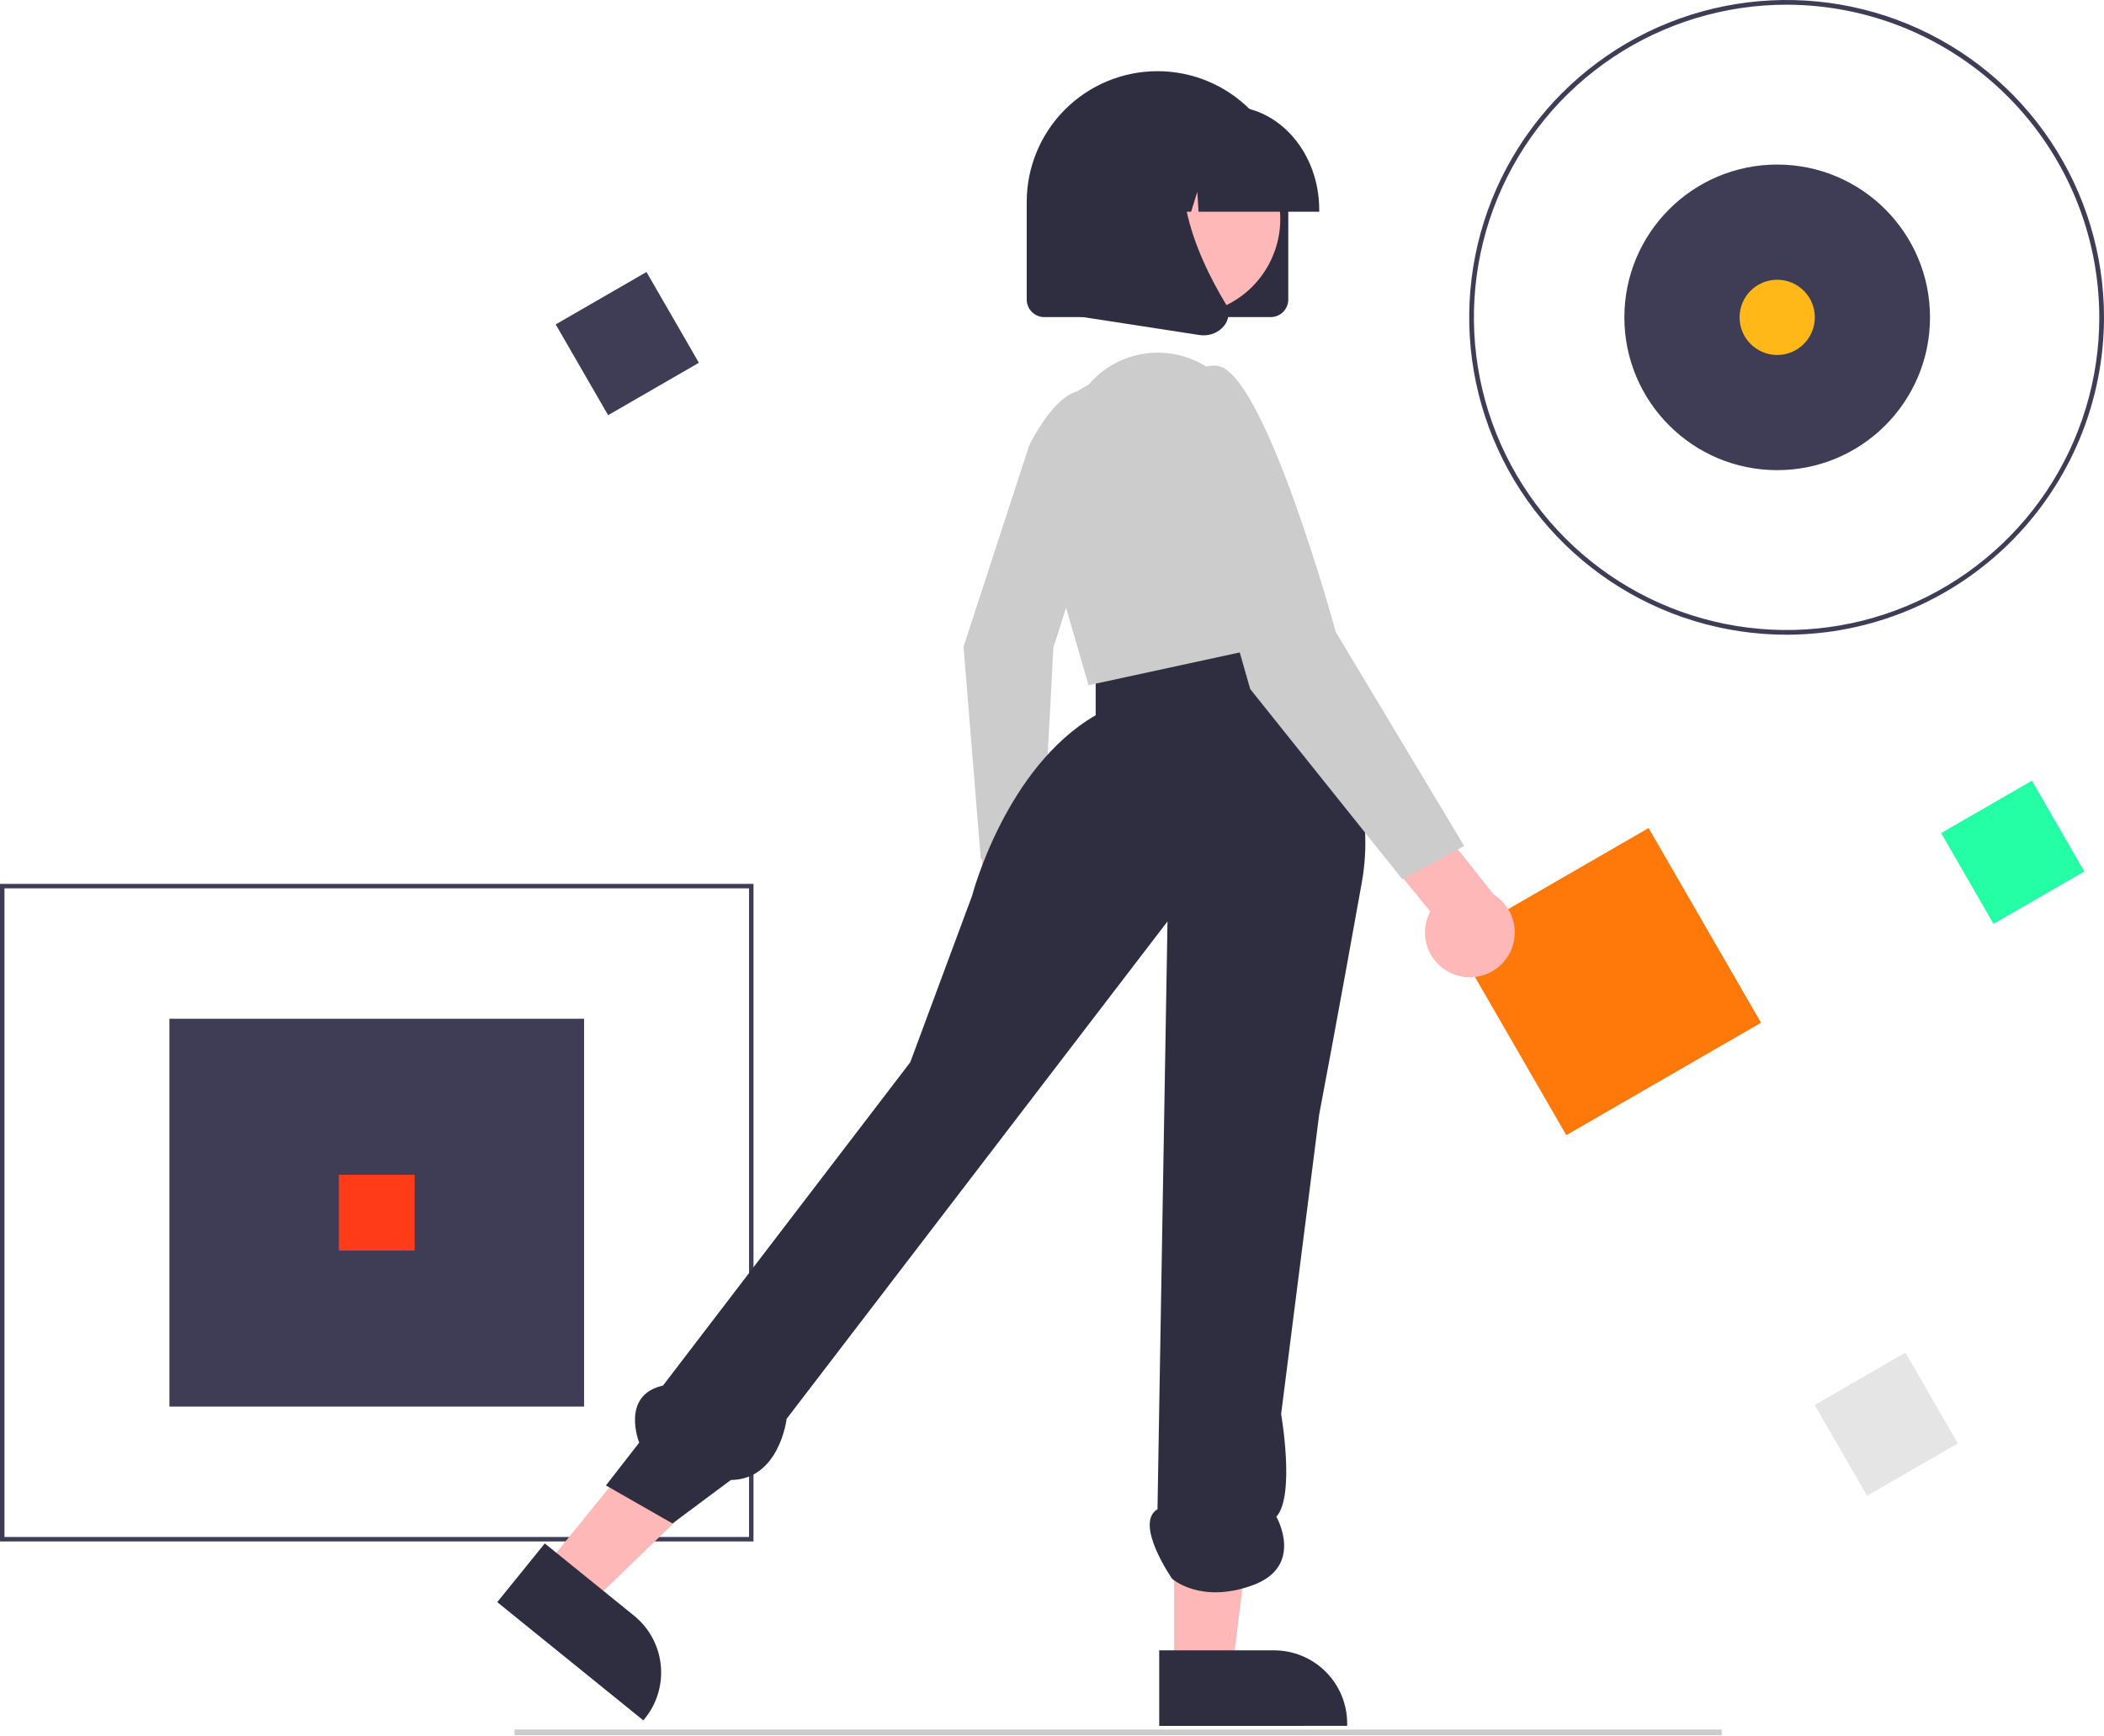 <svg width="732" height="604" viewBox="0 0 732 604" fill="none" xmlns="http://www.w3.org/2000/svg">
<g clip-path="url(#clip0_11_258)">
<path d="M203.205 354.474H58.945V489.427H203.205V354.474Z" fill="#3F3D56"/>
<path d="M262.15 536.35H0V307.551H262.15V536.35ZM1.551 534.799H260.598V309.102H1.551V534.799Z" fill="#3F3D56"/>
<path d="M621.575 220.85C599.735 220.85 578.385 214.374 560.226 202.24C542.066 190.107 527.913 172.861 519.555 152.683C511.197 132.505 509.011 110.303 513.271 88.882C517.532 67.462 528.049 47.786 543.492 32.343C558.936 16.899 578.612 6.383 600.032 2.122C621.452 -2.139 643.655 0.048 663.833 8.406C684.01 16.763 701.256 30.917 713.39 49.076C725.524 67.236 732 88.585 732 110.425C731.967 139.702 720.322 167.77 699.621 188.471C678.919 209.173 650.851 220.817 621.575 220.85ZM621.575 1.636C600.058 1.636 579.025 8.016 561.135 19.97C543.244 31.924 529.301 48.915 521.067 68.793C512.833 88.672 510.678 110.546 514.876 131.649C519.074 152.752 529.435 172.136 544.649 187.351C559.864 202.565 579.248 212.926 600.351 217.124C621.454 221.322 643.328 219.167 663.207 210.933C683.085 202.699 700.076 188.756 712.03 170.865C723.984 152.975 730.364 131.942 730.364 110.425C730.332 81.582 718.859 53.93 698.465 33.535C678.07 13.14 650.418 1.668 621.575 1.636Z" fill="#3F3D56"/>
<path d="M618.303 163.593C647.667 163.593 671.471 139.789 671.471 110.425C671.471 81.061 647.667 57.258 618.303 57.258C588.939 57.258 565.135 81.061 565.135 110.425C565.135 139.789 588.939 163.593 618.303 163.593Z" fill="#3F3D56"/>
<path d="M706.916 271.644L675.333 289.878L693.568 321.461L725.151 303.227L706.916 271.644Z" fill="#24FFA5"/>
<path d="M224.916 94.644L193.333 112.878L211.568 144.461L243.15 126.227L224.916 94.644Z" fill="#3F3D56"/>
<path d="M662.916 470.644L631.333 488.878L649.568 520.461L681.15 502.227L662.916 470.644Z" fill="#E5E5E5"/>
<path d="M144.26 408.766H117.89V435.136H144.26V408.766Z" fill="#FF3C17"/>
<path d="M618.303 123.513C625.531 123.513 631.39 117.653 631.39 110.425C631.39 103.197 625.531 97.338 618.303 97.338C611.075 97.338 605.216 103.197 605.216 110.425C605.216 117.653 611.075 123.513 618.303 123.513Z" fill="#FFB817"/>
<path d="M573.559 288.122L505.811 327.236L544.925 394.984L612.673 355.869L573.559 288.122Z" fill="#FF780A"/>
<path d="M599 601.793H179V603.793H599V601.793Z" fill="#CBCBCB"/>
<path d="M338.389 332.043C337.173 330.479 336.313 328.667 335.872 326.736C335.431 324.804 335.419 322.799 335.837 320.862C336.254 318.925 337.092 317.103 338.29 315.525C339.487 313.946 341.017 312.65 342.77 311.726L339.94 280.882L358.264 274.591L361.649 318.204C363.005 321.252 363.196 324.692 362.185 327.871C361.175 331.051 359.033 333.749 356.166 335.455C353.299 337.161 349.906 337.755 346.629 337.127C343.353 336.498 340.421 334.689 338.389 332.043Z" fill="#FFB8B8"/>
<path d="M358.061 155.018C358.061 155.018 370.636 128.628 381.81 137.911C392.983 147.194 366.491 225.223 366.491 225.223L362.461 300.971L341.225 298.849L335.221 225.049L358.061 155.018Z" fill="#CCCCCC"/>
<path d="M189.39 545.442L205.154 558.203L261.875 503.472L238.609 484.639L189.39 545.442Z" fill="#FFB8B8"/>
<path d="M189.535 537.041L220.58 562.171L220.582 562.172C225.828 566.42 229.173 572.577 229.879 579.291C230.586 586.004 228.597 592.724 224.35 597.971L223.829 598.614L173 557.468L189.535 537.041Z" fill="#2F2E41"/>
<path d="M408.471 580.865L428.753 580.864L438.401 502.636L408.468 502.637L408.471 580.865Z" fill="#FFB8B8"/>
<path d="M403.298 574.243L443.239 574.242H443.241C449.992 574.242 456.466 576.924 461.239 581.697C466.012 586.47 468.694 592.944 468.695 599.695V600.522L403.299 600.525L403.298 574.243Z" fill="#2F2E41"/>
<path d="M444.059 214.124C444.059 214.124 482.108 260.444 473.837 306.764C465.565 353.084 458.948 387.825 458.948 387.825L445.714 492.045C445.714 492.045 450.677 520.429 444.059 527.743C444.059 527.743 453.985 544.983 435.788 551.6C417.591 558.217 407.772 549.314 407.772 549.314C407.772 549.314 394.431 530.094 402.702 525.131L406.186 320.601L273.667 493.699C273.667 493.699 271.231 514.755 254.252 514.98L233.964 530.094L210.804 516.86L222.384 501.971C222.384 501.971 215.767 485.428 230.655 482.119L316.679 369.627L338.185 311.727C338.185 311.727 349.765 267.061 381.196 248.864V229.501L444.059 214.124Z" fill="#2F2E41"/>
<path d="M378.715 133.891C383.724 127.971 390.735 124.1 398.413 123.016C406.091 121.932 413.9 123.71 420.352 128.012L421.726 128.928C436.41 145.557 446.28 165.876 450.271 187.698L456.467 221.568L378.715 238.411L360.487 175.547C358.174 167.568 358.73 159.03 362.061 151.419C365.391 143.809 371.284 137.606 378.715 133.891Z" fill="#CCCCCC"/>
<path d="M506.456 339.244C504.301 338.539 502.326 337.371 500.671 335.82C499.016 334.27 497.721 332.375 496.877 330.27C496.033 328.165 495.662 325.901 495.788 323.637C495.914 321.372 496.535 319.163 497.607 317.165L475.178 289.715L488.535 272.016L519.665 311.226C522.902 313.25 525.285 316.391 526.362 320.054C527.438 323.717 527.133 327.648 525.505 331.102C523.877 334.555 521.039 337.292 517.528 338.792C514.017 340.293 510.078 340.454 506.456 339.244Z" fill="#FFB8B8"/>
<path d="M411.801 158.705C411.801 158.705 406.838 125.619 423.381 127.273C439.924 128.928 464.738 219.914 464.738 219.914L509.404 294.357L487.898 305.937L434.961 239.765L411.801 158.705Z" fill="#CCCCCC"/>
<path d="M442.095 110.335H363.318C361.698 110.333 360.144 109.688 358.998 108.543C357.853 107.397 357.208 105.843 357.206 104.223V70.267C357.206 58.2 362 46.627 370.533 38.094C379.066 29.561 390.639 24.767 402.706 24.767C414.774 24.767 426.347 29.561 434.88 38.094C443.413 46.627 448.206 58.2 448.206 70.267V104.223C448.205 105.843 447.56 107.397 446.414 108.543C445.268 109.688 443.715 110.333 442.095 110.335Z" fill="#2F2E41"/>
<path d="M441.327 92.186C450.164 76.02 444.223 55.751 428.057 46.914C411.891 38.077 391.622 44.018 382.785 60.184C373.948 76.35 379.889 96.619 396.055 105.456C412.221 114.294 432.49 108.352 441.327 92.186Z" fill="#FFB8B8"/>
<path d="M458.971 73.663H416.989L416.558 66.747L414.406 73.663H407.942L407.088 59.956L402.822 73.663H390.314V72.984C390.314 53.137 404.386 36.991 421.683 36.991H427.602C444.899 36.991 458.971 53.137 458.971 72.984L458.971 73.663Z" fill="#2F2E41"/>
<path d="M418.726 116.673C418.213 116.673 417.701 116.633 417.194 116.555L367.224 108.859V56.812C367.224 54.179 367.743 51.572 368.75 49.14C369.758 46.708 371.235 44.498 373.096 42.637C374.958 40.775 377.168 39.298 379.6 38.291C382.032 37.283 384.639 36.765 387.271 36.765H422.231L420.869 38.151C401.922 57.442 416.197 88.722 426.392 105.65C427.14 106.867 427.478 108.292 427.356 109.715C427.234 111.138 426.659 112.485 425.714 113.557C424.846 114.553 423.772 115.349 422.565 115.887C421.358 116.425 420.048 116.694 418.726 116.673Z" fill="#2F2E41"/>
</g>
<defs>
<clipPath id="clip0_11_258">
<rect width="732" height="603.793" fill="white"/>
</clipPath>
</defs>
</svg>
